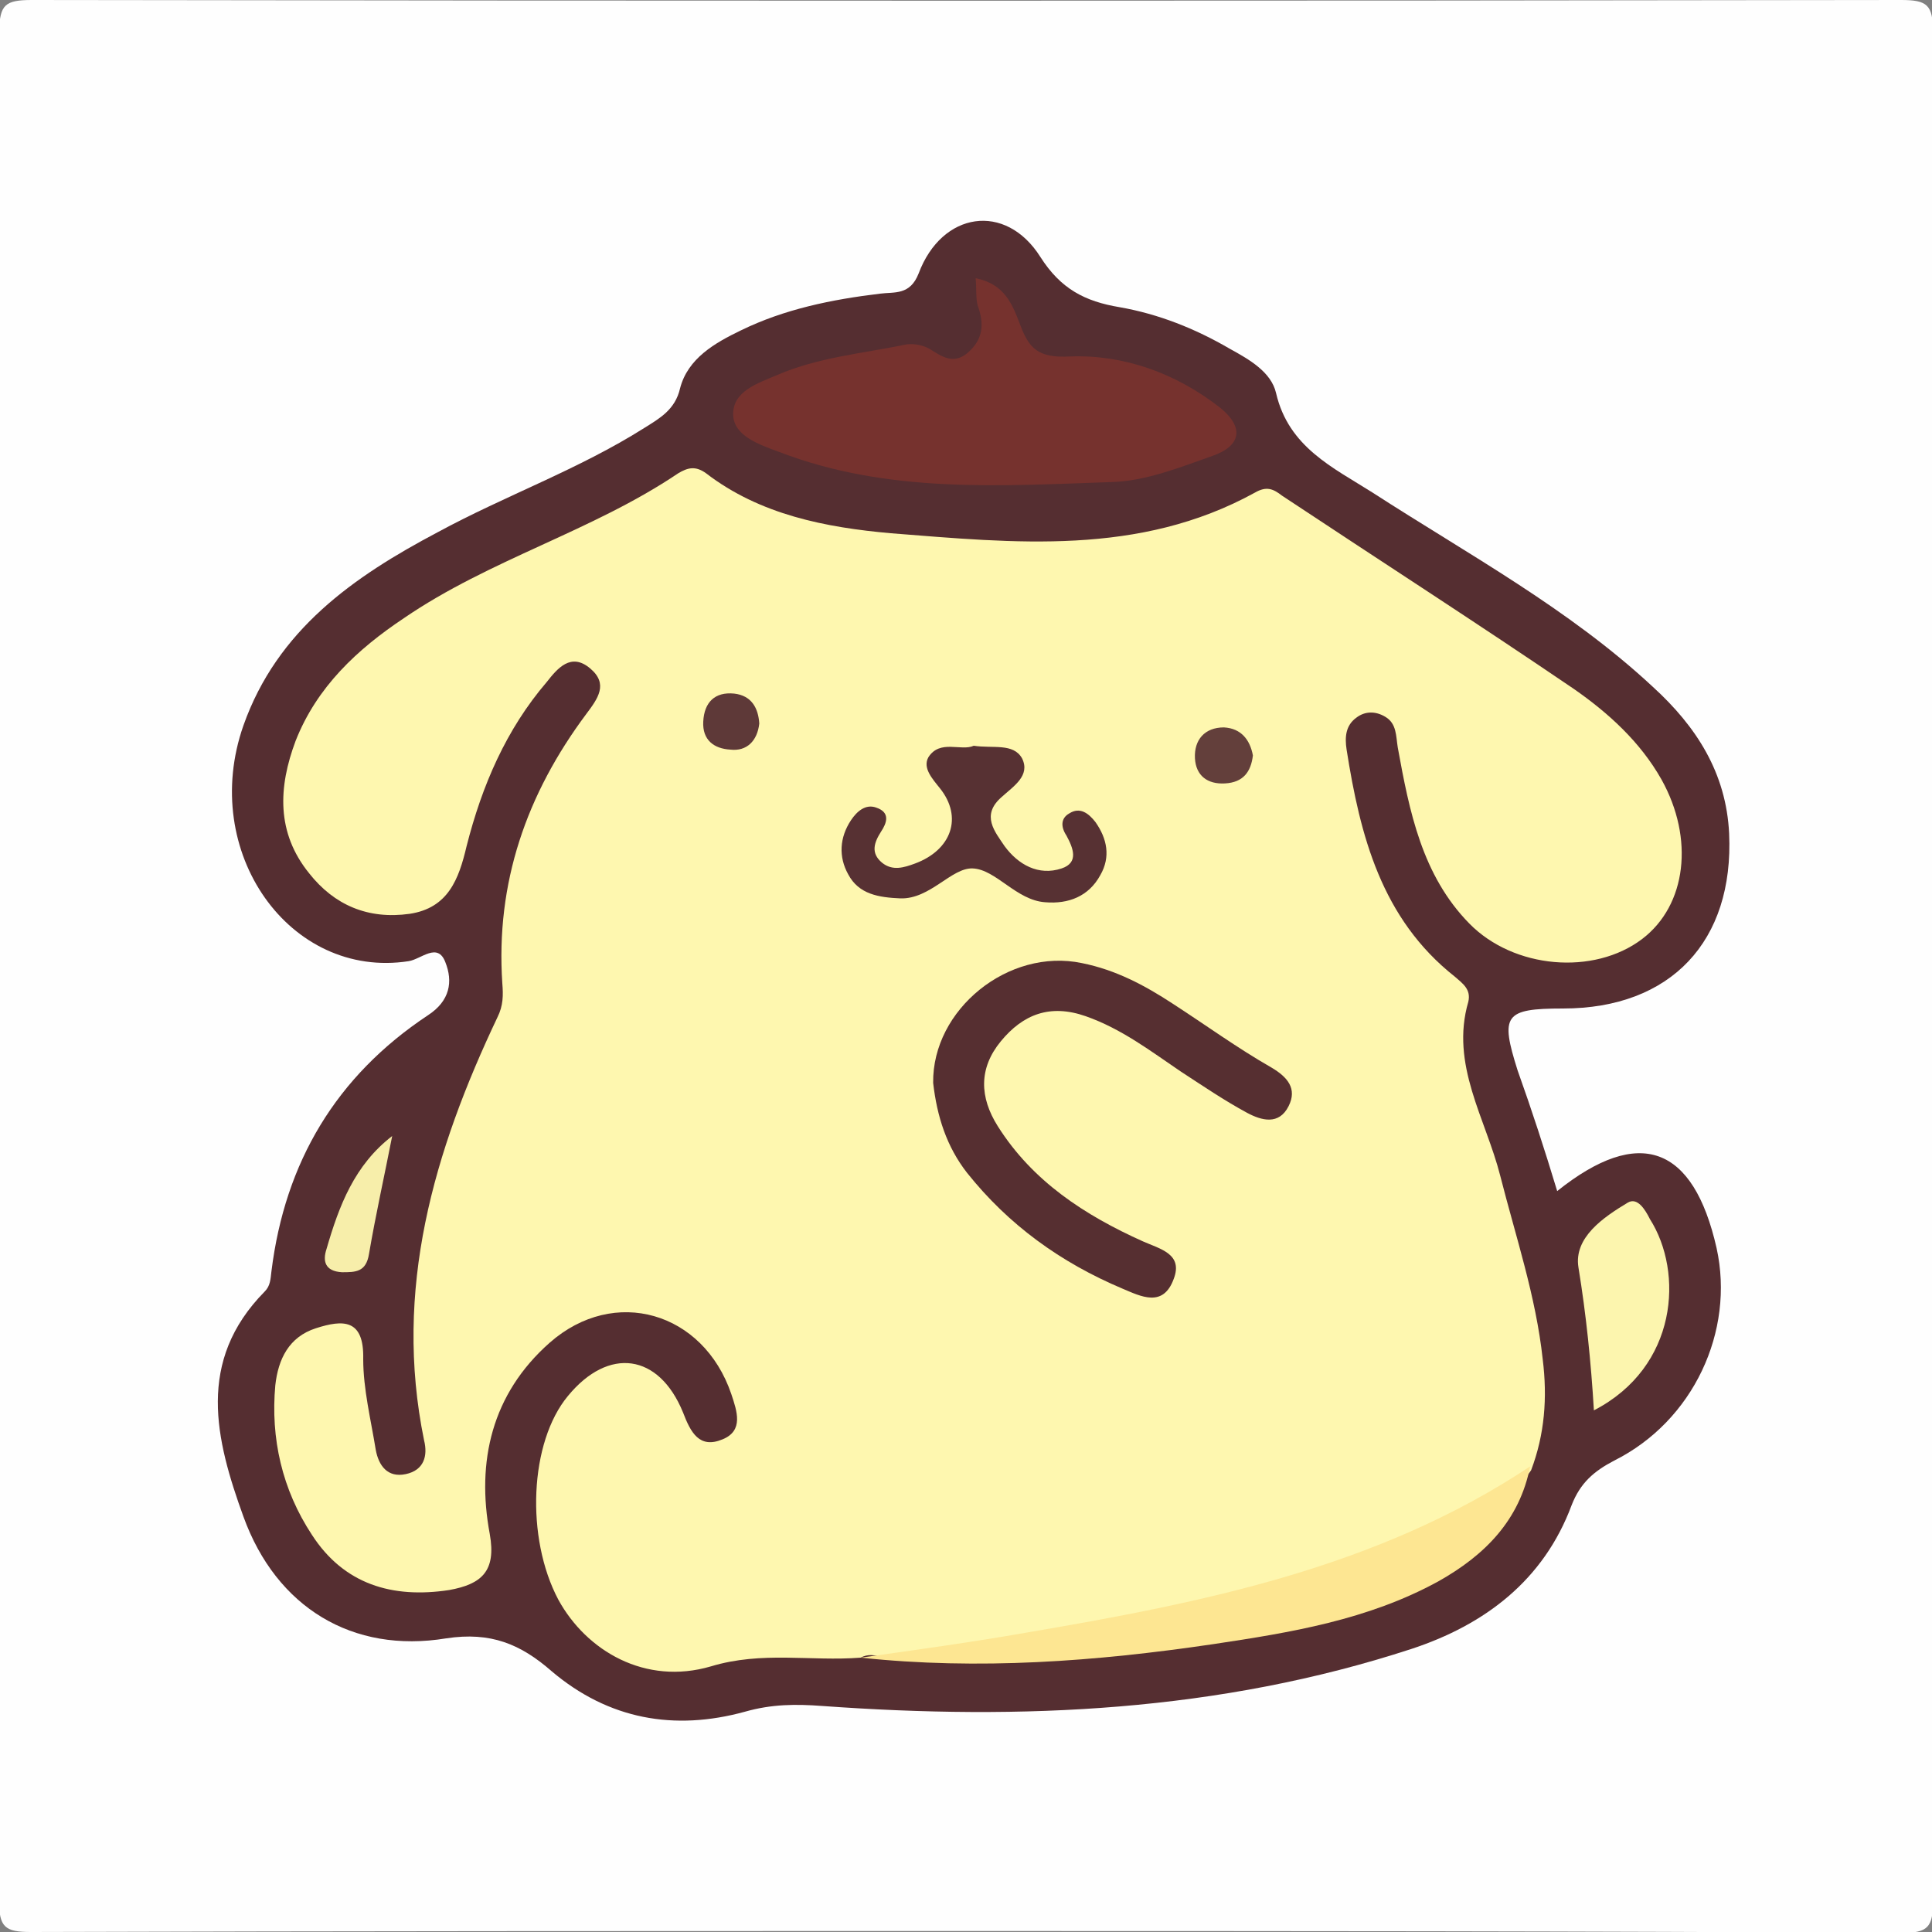 <?xml version="1.0" encoding="utf-8"?>
<!-- Generator: Adobe Illustrator 25.4.1, SVG Export Plug-In . SVG Version: 6.00 Build 0)  -->
<svg version="1.1" id="Capa_1" xmlns="http://www.w3.org/2000/svg" xmlns:xlink="http://www.w3.org/1999/xlink" x="0px" y="0px"
	 viewBox="0 0 200 200" style="enable-background:new 0 0 200 200;" xml:space="preserve">
<rect x="0" y="0" width="200" height="200" fill="#808080" stroke="none"/>
<style type="text/css">
	.st0{fill:#FEFEFE;}
	.st1{fill:#552E31;}
	.st2{fill:#FEF7AF;}
	.st3{fill:#76322E;}
	.st4{fill:#FDE692;}
	.st5{fill:#FCF5AE;}
	.st6{fill:#F7EEAA;}
	.st7{fill:#562F31;}
	.st8{fill:#573133;}
	.st9{fill:#5E3938;}
	.st10{fill:#633F3B;}
</style>
<g>
	<g>
		<path class="st0" d="M99.5,199.9c-32.1,0-64.2,0-96.3,0.1c-2.7,0-3.3-0.5-3.3-3.3c0.1-64.5,0.1-129,0-193.5C0,0.5,0.5,0,3.3,0
			c64.5,0.1,129,0.1,193.5,0c2.7,0,3.3,0.5,3.3,3.3c-0.1,64.5-0.1,129,0,193.5c0,2.7-0.5,3.3-3.3,3.3
			C164.3,199.9,131.9,199.9,99.5,199.9z"/>
		<path class="st1" d="M161.2,123.3c8.5-6.8,14.1-4.7,16.5,5.9c1.9,8.6-2.4,17.9-10.6,22c-2.1,1.1-3.5,2.3-4.4,4.6
			c-2.9,7.8-9,12.4-16.6,14.9c-19.9,6.5-40.3,7.4-61,5.9c-2.7-0.2-5.2-0.2-8,0.6c-7.3,2-14.1,0.8-20-4.2c-3.2-2.8-6.3-4.1-10.9-3.4
			c-9.7,1.6-17.6-3.2-21-12.6c-2.9-8-4.9-16.1,2.2-23.3c0.6-0.6,0.6-1.3,0.7-2.1c1.4-11.3,6.7-20.2,16.2-26.5
			c2.3-1.5,2.6-3.5,1.8-5.5c-0.8-2.1-2.5-0.3-3.8-0.1c-12.3,1.9-21.7-11.3-17.1-24.4c3.5-9.9,11.4-15.4,20.1-20
			c7-3.8,14.6-6.5,21.4-10.8c1.6-1,3.2-1.9,3.7-4.1c0.8-3.1,3.6-4.7,6.3-6c4.5-2.2,9.4-3.2,14.4-3.8c1.5-0.2,3.1,0.2,4-2.1
			c2.4-6.4,9-7.4,12.6-1.7c2.1,3.3,4.6,4.6,8.2,5.2c4,0.7,7.8,2.2,11.4,4.3c2,1.1,4.3,2.4,4.8,4.6c1.3,5.6,5.9,7.7,10,10.3
			c9.9,6.4,20.3,12,29,20.1c4.5,4.1,7.6,8.9,7.9,15.2c0.5,11.1-6,18.1-17.2,18.1c-6.1,0-6.5,0.7-4.7,6.4
			C158.6,115,159.9,119,161.2,123.3z"/>
		<path class="st2" d="M89.1,171.6c-5.2,0.4-10.2-0.7-15.5,0.9c-6.8,2-12.9-1.6-15.8-6.9c-3.4-6.4-3-16.3,1-21.1
			c4.2-5.1,9.4-4.4,11.9,1.7c0.8,2.1,1.7,3.8,4.1,2.8c2.2-0.9,1.5-2.9,0.9-4.7c-2.9-8.5-12.1-11.2-18.8-5.3
			c-6,5.3-7.6,12.3-6.2,19.8c0.7,3.9-0.9,5.2-4.2,5.8c-5.9,0.9-10.9-0.6-14.2-5.7c-3.1-4.7-4.3-10-3.8-15.5c0.3-2.7,1.4-5,4.2-5.9
			c2.8-0.9,5-1,4.9,3.2c0,3.1,0.8,6.3,1.3,9.4c0.3,1.6,1.2,2.9,3.1,2.5c1.9-0.4,2.3-1.9,1.9-3.5c-3.2-15.6,1-29.9,7.6-43.8
			c0.6-1.2,0.6-2.3,0.5-3.5c-0.7-10.4,2.5-19.6,8.7-27.9c1.2-1.6,2.3-3.1,0.4-4.7c-2-1.7-3.4,0-4.5,1.4c-4.2,4.9-6.7,10.7-8.3,17
			c-0.8,3.4-1.9,6.4-5.9,7c-4.3,0.6-7.8-0.9-10.4-4.2c-3.4-4.2-3.2-8.9-1.4-13.7c2.2-5.6,6.4-9.5,11.2-12.7c8.9-6.1,19.5-9,28.4-15
			c1-0.6,1.8-0.8,2.9,0c5.6,4.3,12.4,5.6,19.1,6.2c12.8,1,25.7,2.4,37.7-4.2c1.2-0.7,1.9-0.4,2.8,0.3c10.1,6.7,20.2,13.2,30.2,20
			c3.6,2.5,6.9,5.5,9.1,9.4c3.4,6.1,2.6,13-2,16.5c-5,3.8-13.3,3.1-17.9-1.6c-4.9-5-6.2-11.6-7.4-18.2c-0.2-1.2-0.1-2.5-1.3-3.2
			c-1-0.6-2.1-0.6-3,0.1c-1.1,0.8-1.2,2-1,3.3c1.4,8.9,3.6,17.5,11.2,23.5c0.8,0.7,1.7,1.3,1.4,2.6c-1.9,6.5,1.8,12.1,3.3,18
			c1.6,6.3,3.7,12.5,4.4,19c0.5,4,0.2,7.8-1.2,11.5c-2.9,4.2-7.4,6.1-11.9,7.8c-17.7,6.9-36,11.5-55.1,11.6
			C90.6,171.3,89.8,171.2,89.1,171.6z"/>
		<path class="st3" d="M101,28.8c3,0.6,3.8,2.7,4.6,4.8c0.9,2.4,1.8,3.5,5.2,3.3c5.5-0.2,10.9,1.7,15.5,5.3c2.6,2.1,2.1,4-0.8,5
			c-3.4,1.2-6.9,2.6-10.4,2.7c-11.6,0.4-23.2,1.2-34.4-3.1C78.5,46,76,45.1,75.9,43c-0.1-2.5,2.5-3.3,4.6-4.2
			c4.2-1.8,8.7-2.2,13.1-3.1c0.8-0.2,1.9,0,2.6,0.4c1.3,0.8,2.5,1.7,4,0.4c1.6-1.4,1.7-3,1-4.9C101,30.8,101.1,29.9,101,28.8z"/>
		<path class="st4" d="M89.1,171.6c5.7-0.8,11.5-1.6,17.2-2.6c18.2-3.1,36.3-6.7,52.1-17.2c-1.1,5.6-4.7,9.2-9.5,11.9
			c-7.3,4-15.3,5.3-23.3,6.5C113.4,172,101.3,172.9,89.1,171.6z"/>
		<path class="st5" d="M165,146c-0.3-5-0.8-9.9-1.6-14.8c-0.5-3.1,2.6-5.2,5.1-6.7c1-0.6,1.8,0.7,2.3,1.7
			C174.3,131.7,173.7,141.5,165,146z"/>
		<path class="st6" d="M40.6,117.6c-0.8,4.1-1.7,8.1-2.4,12.2c-0.3,1.9-1.4,1.9-2.8,1.9c-1.8-0.1-2-1.2-1.6-2.4
			C35.1,124.8,36.7,120.6,40.6,117.6z"/>
		<path class="st7" d="M96.6,112.1c-0.1-7.6,7.8-14,15.4-12.4c3.5,0.7,6.5,2.3,9.4,4.2c3.4,2.2,6.7,4.6,10.2,6.6
			c1.7,1,2.7,2.2,1.8,4c-1,2-2.8,1.5-4.3,0.7c-2.4-1.3-4.6-2.8-6.9-4.3c-3.1-2.1-6.1-4.4-9.8-5.7c-3.7-1.3-6.5-0.2-8.8,2.6
			c-2.3,2.8-2.2,5.8-0.3,8.8c3.6,5.7,9,9.2,15,11.9c1.8,0.8,4.2,1.3,3.2,3.9c-1.1,3-3.4,1.8-5.3,1c-6.4-2.7-11.8-6.6-16.1-12
			C98,118.7,97,115.6,96.6,112.1z"/>
		<path class="st8" d="M100.8,77.2c2,0.3,4.1-0.3,5,1.3c0.9,1.8-0.9,2.9-2.1,4c-2.2,1.9-0.7,3.6,0.3,5.1c1.4,1.9,3.5,3.1,5.9,2.3
			c1.8-0.6,1.2-2.1,0.5-3.4c-0.6-0.9-0.6-1.8,0.3-2.3c1.1-0.7,2,0,2.7,0.9c1.2,1.7,1.6,3.6,0.5,5.5c-1.2,2.2-3.3,3-5.7,2.8
			c-3-0.2-5.1-3.4-7.5-3.5c-2.2-0.1-4.4,3.2-7.5,3.1c-2.2-0.1-4.3-0.4-5.4-2.5c-1-1.8-0.9-3.8,0.3-5.6c0.6-0.9,1.5-1.7,2.6-1.3
			c1.5,0.5,1.1,1.6,0.5,2.5c-0.7,1.1-1.1,2.2,0.1,3.2c1.1,0.9,2.3,0.5,3.4,0.1c3.8-1.4,5-4.8,2.6-7.8c-0.8-1-1.8-2.1-1.2-3.2
			C97.3,76.5,99.5,77.8,100.8,77.2z"/>
		<path class="st9" d="M78.6,74.9c-0.2,1.8-1.3,2.9-3,2.7c-1.7-0.1-2.9-1-2.8-2.9c0.1-2,1.2-3.1,3.2-2.9
			C77.8,72,78.5,73.3,78.6,74.9z"/>
		<path class="st10" d="M129.7,78.2c-0.2,1.7-1,2.8-2.9,2.9c-1.8,0.1-3-0.8-3.1-2.6c-0.1-1.9,1-3.2,3-3.2
			C128.5,75.4,129.4,76.6,129.7,78.2z"/>
	</g>
</g>
</svg>
